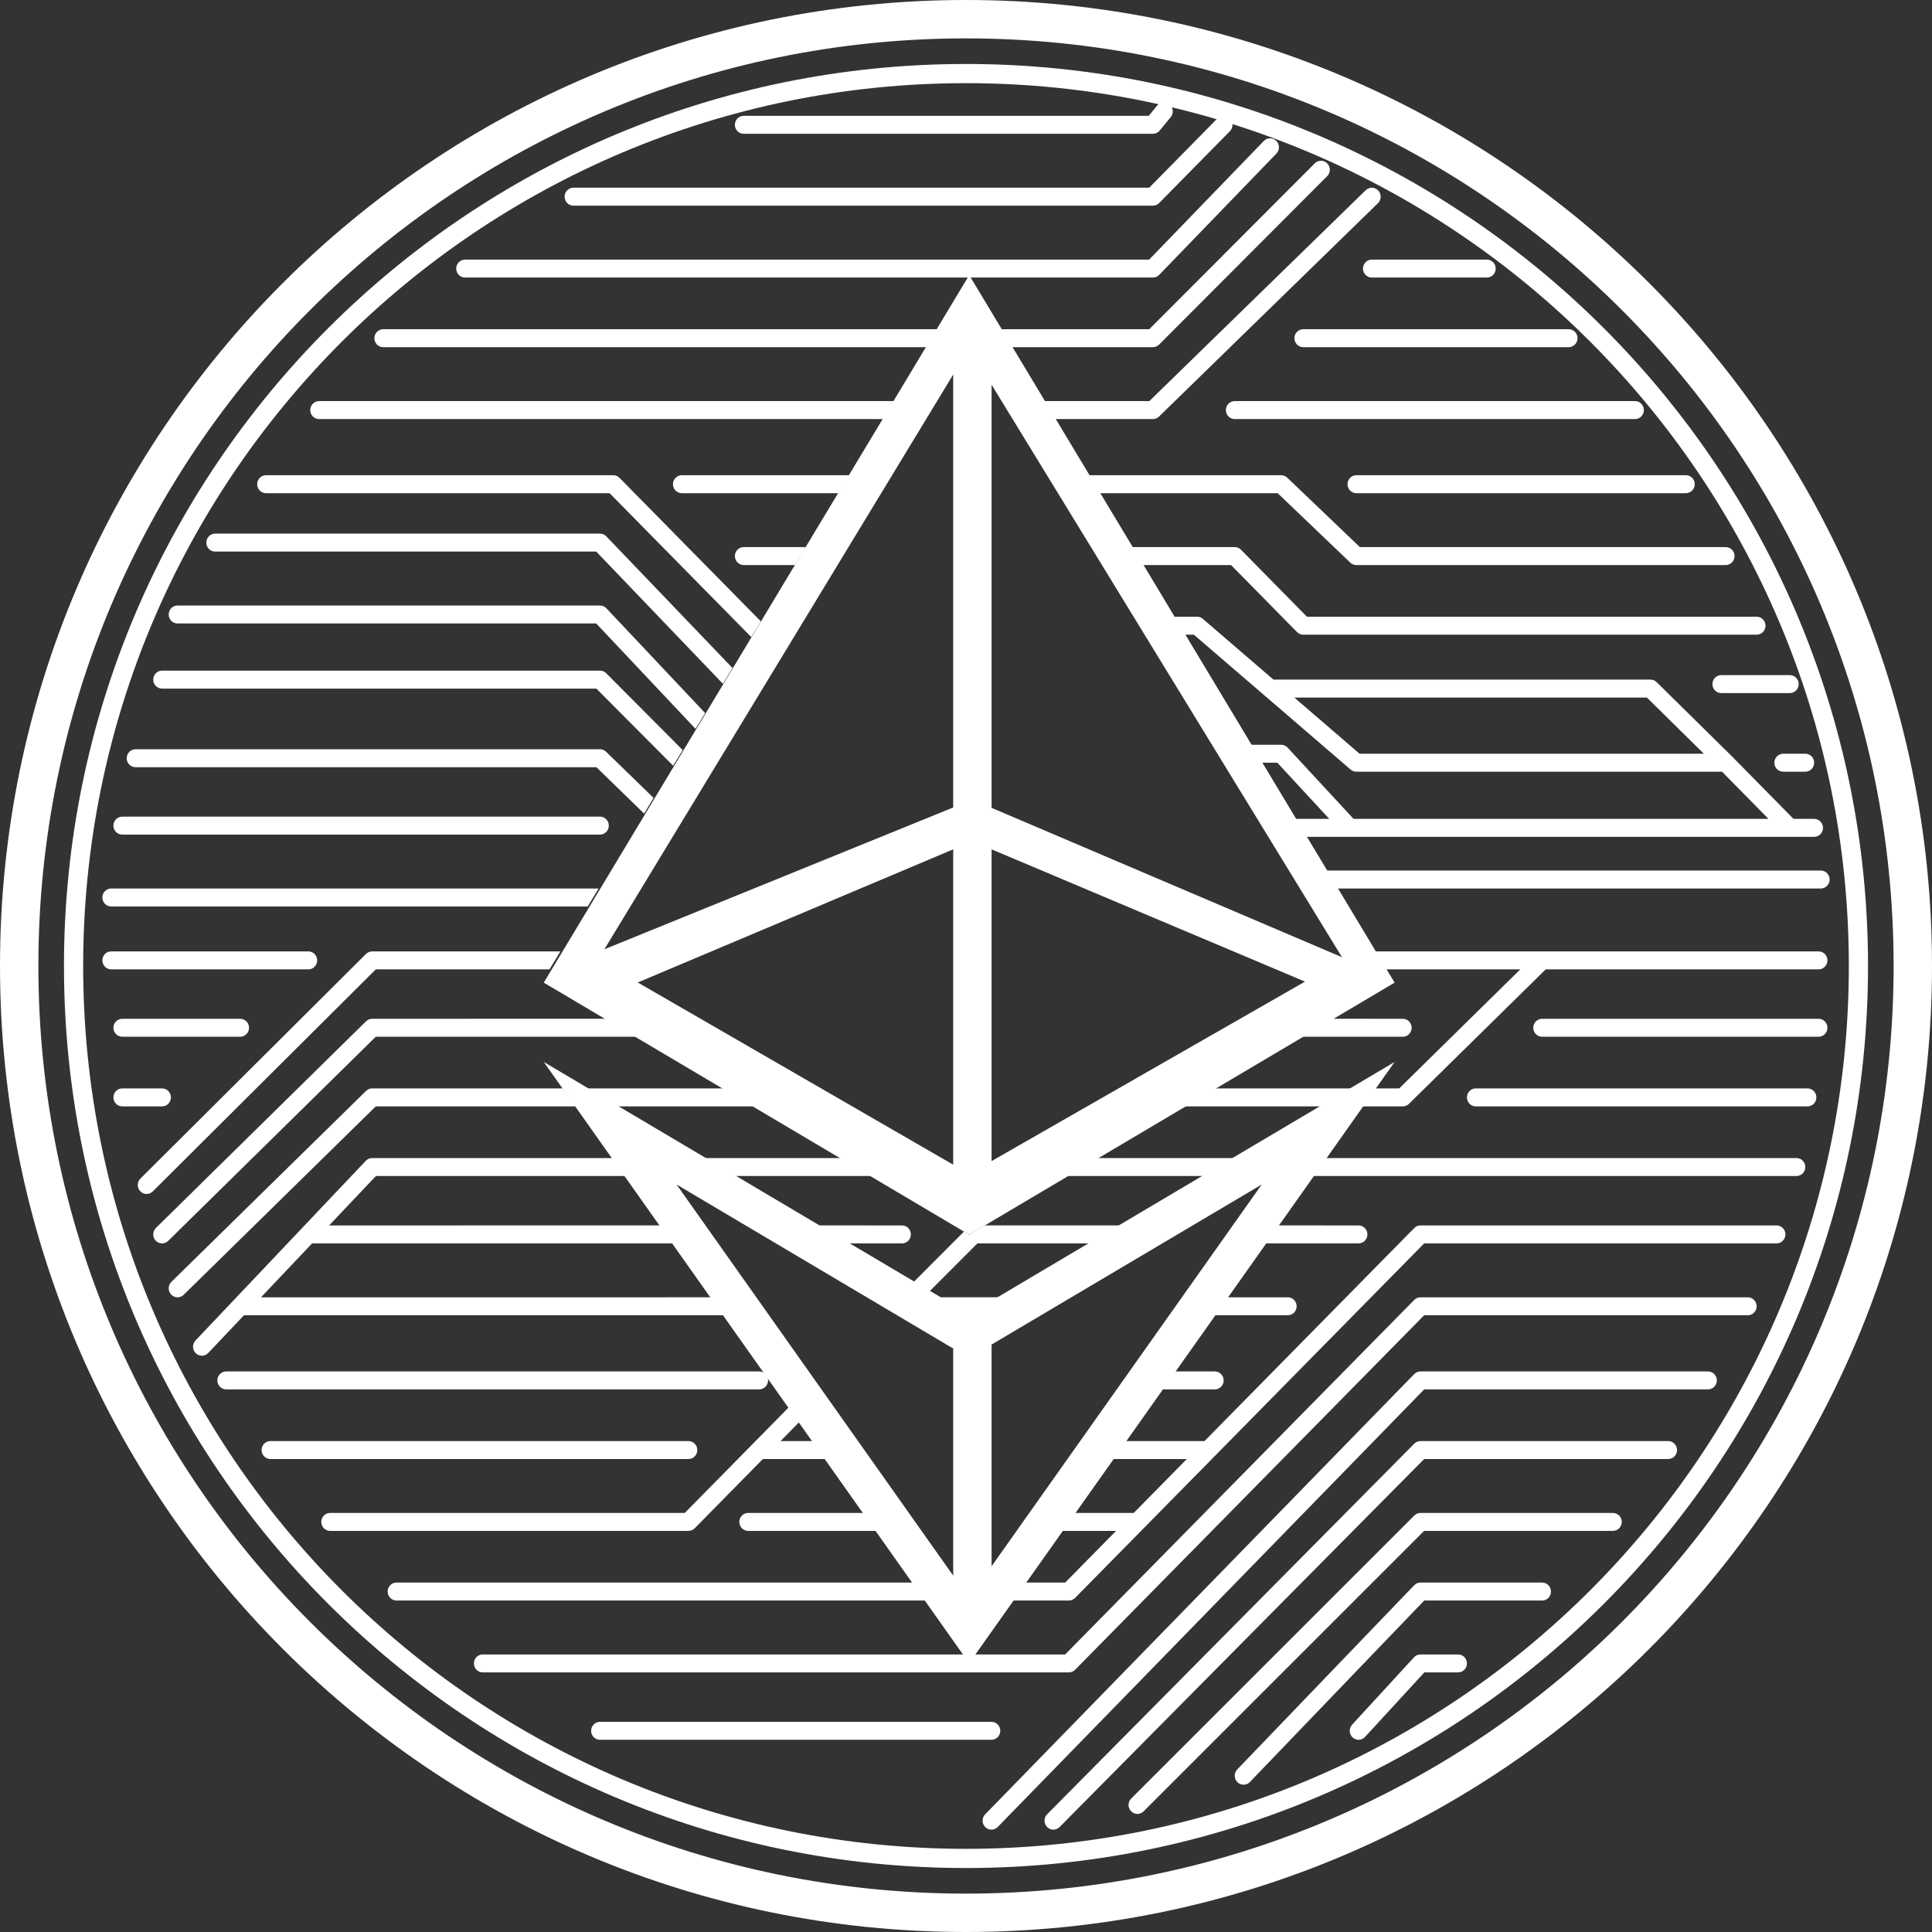 <svg width="302" height="302" viewBox="0 0 302 302" fill="none" xmlns="http://www.w3.org/2000/svg">
    <rect x="0" y="0" width="302" height="302" fill="#333333" stroke="none"/>
    <path fill-rule="evenodd" clip-rule="evenodd"
          d="M260.763 225.259C261.527 225.259 262.146 225.888 262.146 226.664C262.146 227.439 261.527 228.068 260.763 228.068H222.614L165.63 285.591C165.089 286.138 164.214 286.136 163.675 285.586C163.137 285.035 163.14 284.146 163.681 283.599L221.069 225.668C221.328 225.406 221.678 225.259 222.044 225.259H260.763ZM266.986 214.374C267.75 214.374 268.369 215.004 268.369 215.779C268.369 216.555 267.75 217.183 266.986 217.183H222.621L155.959 285.583C155.421 286.135 154.546 286.139 154.003 285.593C153.46 285.048 153.456 284.159 153.993 283.607L221.061 214.791C221.32 214.524 221.674 214.374 222.044 214.374H266.986ZM252.12 236.494C252.885 236.494 253.503 237.123 253.503 237.899C253.503 238.674 252.885 239.303 252.12 239.303H222.61L178.763 283.139C178.218 283.683 177.343 283.676 176.807 283.123C176.272 282.571 176.279 281.682 176.822 281.137L221.074 236.898C221.332 236.639 221.681 236.494 222.044 236.494H252.12ZM241.058 247.378C241.822 247.378 242.441 248.008 242.441 248.783C242.441 249.559 241.822 250.187 241.058 250.187H222.627L195.377 278.554C194.843 279.109 193.968 279.12 193.421 278.578C192.875 278.037 192.864 277.148 193.397 276.592L221.054 247.802C221.314 247.531 221.671 247.378 222.044 247.378H241.058ZM154.976 269.147C155.739 269.147 156.359 269.775 156.359 270.551C156.359 271.327 155.739 271.956 154.976 271.956H93.785C93.021 271.956 92.402 271.327 92.402 270.551C92.402 269.775 93.021 269.147 93.785 269.147H154.976ZM227.921 258.613C228.685 258.613 229.303 259.243 229.303 260.018C229.303 260.794 228.685 261.422 227.921 261.422H222.645L213.374 271.51C212.854 272.077 211.979 272.107 211.42 271.578C210.862 271.049 210.832 270.16 211.353 269.593L221.033 259.059C221.294 258.775 221.66 258.613 222.044 258.613H227.921ZM273.209 202.788C273.973 202.788 274.591 203.417 274.591 204.192C274.591 204.968 273.973 205.597 273.209 205.597H222.617L168.053 261.012C167.794 261.275 167.442 261.422 167.075 261.422H75.462C74.699 261.422 74.079 260.794 74.079 260.018C74.079 259.243 74.699 258.613 75.462 258.613H166.503L221.066 203.199C221.325 202.936 221.677 202.788 222.044 202.788H273.209ZM143.504 247.378L145.524 250.187L61.98 250.187C61.261 250.187 60.67 249.63 60.603 248.918L60.597 248.783C60.597 248.008 61.216 247.378 61.98 247.378L143.504 247.378ZM277.703 191.553C278.467 191.553 279.086 192.181 279.086 192.957C279.086 193.733 278.467 194.362 277.703 194.362H222.617L178.771 238.892L168.053 249.776C167.794 250.039 167.442 250.187 167.075 250.187L157.425 250.187L159.427 247.378L166.503 247.378L174.454 239.303L165.182 239.303L167.184 236.494L177.221 236.494L185.517 228.068L173.189 228.068L175.191 225.259L188.283 225.259L221.066 191.964C221.325 191.7 221.677 191.553 222.044 191.553H277.703ZM137.699 239.303L116.948 239.303C116.184 239.303 115.565 238.674 115.565 237.899C115.565 237.123 116.184 236.494 116.948 236.494L135.679 236.494L137.699 239.303ZM123.593 219.682L125.244 221.979L122.015 225.259L127.602 225.259L129.622 228.068L119.249 228.068L108.591 238.892C108.332 239.155 107.98 239.303 107.613 239.303H51.608C50.844 239.303 50.225 238.674 50.225 237.899C50.225 237.123 50.844 236.494 51.608 236.494H107.041L117.698 225.67L123.593 219.682ZM107.613 225.259C108.377 225.259 108.996 225.888 108.996 226.664C108.996 227.439 108.377 228.068 107.613 228.068H42.274C41.51 228.068 40.891 227.439 40.891 226.664C40.891 225.888 41.51 225.259 42.274 225.259H107.613ZM182.949 214.374L189.893 214.374C190.657 214.374 191.275 215.004 191.275 215.779C191.275 216.555 190.657 217.183 189.893 217.183L180.947 217.183L182.949 214.374ZM118.676 214.374C119.44 214.374 120.059 215.004 120.059 215.779C120.059 216.555 119.44 217.183 118.676 217.183H35.36C34.596 217.183 33.977 216.555 33.977 215.779C33.977 215.004 34.596 214.374 35.36 214.374H118.676ZM95.797 181.019L97.817 183.828L58.765 183.828L51.445 191.553L103.37 191.552L105.389 194.361L48.783 194.362L40.797 202.788L111.447 202.787L113.466 205.596L38.135 205.597L32.553 211.486C32.024 212.045 31.148 212.063 30.598 211.524C30.048 210.986 30.031 210.097 30.561 209.538L36.55 203.219L47.198 191.984L57.18 181.45C57.441 181.175 57.801 181.019 58.177 181.019L95.797 181.019ZM145.403 202.787H157.72L153.014 205.596H150.016L145.403 202.787ZM191.207 202.787L201.301 202.788C202.065 202.788 202.684 203.417 202.684 204.192C202.684 204.968 202.065 205.597 201.301 205.597L189.205 205.596L191.207 202.787ZM87.973 170.135L89.992 172.944L58.736 172.944L28.715 202.394C28.166 202.932 27.29 202.917 26.76 202.359C26.229 201.801 26.244 200.912 26.793 200.373L57.216 170.53C57.474 170.277 57.818 170.135 58.177 170.135L87.973 170.135ZM176.543 191.552L171.837 194.361L152.778 194.362L144.759 202.395L142.311 200.903L150.686 192.51L151.5 193L153.889 191.552H176.543ZM212.364 191.553C213.128 191.553 213.746 192.181 213.746 192.957C213.746 193.733 213.128 194.362 212.364 194.362L197.212 194.361L199.214 191.552L212.364 191.553ZM126.956 191.552L140.997 191.553C141.762 191.553 142.381 192.181 142.381 192.957C142.381 193.733 141.762 194.362 140.997 194.362L131.568 194.361L126.956 191.552ZM95.391 159.25L100.061 162.059L58.737 162.059L26.296 193.966C25.748 194.505 24.872 194.491 24.341 193.934C23.809 193.377 23.823 192.488 24.372 191.948L57.215 159.647C57.473 159.393 57.818 159.251 58.177 159.251L95.391 159.25ZM87.6 148.718L85.895 151.526L58.742 151.527L23.882 186.236C23.337 186.778 22.461 186.77 21.927 186.216C21.392 185.662 21.401 184.773 21.946 184.23L57.209 149.119C57.467 148.862 57.815 148.718 58.177 148.718L87.6 148.718ZM131.582 181.019L136.252 183.828H114.273L109.661 181.019H131.582ZM194.189 181.019L189.483 183.828H166.634L171.269 181.019H194.189ZM280.815 181.019C281.579 181.019 282.198 181.649 282.198 182.424C282.198 183.2 281.579 183.828 280.815 183.828L204.719 183.828L206.721 181.019L280.815 181.019ZM113.487 170.135L118.157 172.944H96.402L91.79 170.135H113.487ZM212.423 170.135L207.717 172.944H184.592L189.227 170.135H212.423ZM214.919 148.718L284.272 148.718C285.035 148.718 285.655 149.346 285.655 150.123C285.655 150.898 285.035 151.527 284.272 151.527H241.617L220.24 172.549C219.983 172.803 219.637 172.944 219.278 172.944L212.476 172.944L214.478 170.135L218.718 170.135L237.641 151.527L216.612 151.526L214.919 148.718ZM282.543 170.135C283.307 170.135 283.926 170.764 283.926 171.54C283.926 172.315 283.307 172.944 282.543 172.944H230.686C229.923 172.944 229.303 172.315 229.303 171.54C229.303 170.764 229.923 170.135 230.686 170.135H282.543ZM25.334 170.135C26.098 170.135 26.717 170.764 26.717 171.54C26.717 172.315 26.098 172.944 25.334 172.944H19.111C18.348 172.944 17.729 172.315 17.729 171.54C17.729 170.764 18.348 170.135 19.111 170.135H25.334ZM219.278 159.251C220.042 159.251 220.661 159.88 220.661 160.655C220.661 161.431 220.042 162.059 219.278 162.059L202.553 162.059L207.188 159.25L219.278 159.251ZM37.547 159.251C38.31 159.251 38.929 159.88 38.929 160.655C38.929 161.431 38.31 162.059 37.547 162.059H19.111C18.348 162.059 17.729 161.431 17.729 160.655C17.729 159.88 18.348 159.251 19.111 159.251H37.547ZM284.272 159.251C285.035 159.251 285.655 159.88 285.655 160.655C285.655 161.431 285.035 162.059 284.272 162.059H241.058C240.294 162.059 239.675 161.431 239.675 160.655C239.675 159.88 240.294 159.251 241.058 159.251H284.272ZM48.194 148.718C48.958 148.718 49.577 149.346 49.577 150.123C49.577 150.898 48.958 151.527 48.194 151.527H17.383C16.619 151.527 16 150.898 16 150.123C16 149.346 16.619 148.718 17.383 148.718H48.194ZM93.571 138.887L91.865 141.696L17.383 141.696C16.664 141.696 16.073 141.139 16.006 140.427L16 140.292C16 139.516 16.619 138.887 17.383 138.887L93.571 138.887ZM207.3 136.077L284.617 136.078C285.381 136.078 286 136.707 286 137.483C286 138.258 285.381 138.887 284.617 138.887L208.994 138.887L207.3 136.077ZM200.264 116.416C200.646 116.416 201.01 116.577 201.272 116.859L211.579 128.003H276.44L269.18 120.629H212.019C211.691 120.629 211.374 120.511 211.124 120.296L197.659 108.71L186.62 99.212H185.08L183.387 96.403L187.127 96.403C187.408 96.403 187.68 96.49 187.91 96.65L188.021 96.736L199.06 106.234H257.998C258.358 106.234 258.703 106.376 258.961 106.631L270.715 118.218L270.73 118.232L280.35 128.003H283.58C284.344 128.003 284.963 128.632 284.963 129.407C284.963 130.183 284.344 130.811 283.58 130.811L204.126 130.811L202.433 128.002L207.785 128.003L199.665 119.225L197.142 119.224L195.449 116.416H200.264ZM93.785 127.651C94.549 127.651 95.168 128.281 95.168 129.056C95.168 129.832 94.549 130.46 93.785 130.46H19.111C18.348 130.46 17.729 129.832 17.729 129.056C17.729 128.281 18.348 127.651 19.111 127.651H93.785ZM93.785 117.119C94.141 117.119 94.484 117.258 94.741 117.509L102.168 124.73L100.683 127.175L93.23 119.928H21.186C20.422 119.928 19.803 119.298 19.803 118.523C19.803 117.747 20.422 117.119 21.186 117.119H93.785ZM282.198 117.82C282.962 117.82 283.58 118.45 283.58 119.225C283.58 120.001 282.962 120.629 282.198 120.629H278.741C277.977 120.629 277.357 120.001 277.357 119.225C277.357 118.45 277.977 117.82 278.741 117.82H282.198ZM93.785 104.829C94.149 104.829 94.498 104.975 94.757 105.236L106.715 117.243L105.225 119.697L93.217 107.638H25.334C24.57 107.638 23.951 107.01 23.951 106.234C23.951 105.459 24.57 104.829 25.334 104.829H93.785ZM257.437 109.043H202.324L212.525 117.82H266.342L257.437 109.043ZM93.785 94.648C94.162 94.648 94.523 94.804 94.784 95.081L110.226 111.463L108.725 113.934L93.195 97.457H27.754C26.991 97.457 26.371 96.828 26.371 96.052C26.371 95.276 26.991 94.648 27.754 94.648H93.785ZM279.778 105.532C280.541 105.532 281.161 106.161 281.161 106.937C281.161 107.712 280.541 108.341 279.778 108.341H269.06C268.297 108.341 267.677 107.712 267.677 106.937C267.677 106.161 268.297 105.532 269.06 105.532H279.778ZM93.785 83.412C94.158 83.412 94.516 83.566 94.776 83.837L114.501 104.423L113.004 106.888L93.201 86.221H33.631C32.867 86.221 32.248 85.592 32.248 84.817C32.248 84.041 32.867 83.412 33.631 83.412H93.785ZM95.859 74.284C96.226 74.284 96.578 74.431 96.837 74.695L118.929 97.131L117.437 99.589L95.287 77.092H41.583C40.819 77.092 40.2 76.463 40.2 75.688C40.2 74.912 40.819 74.284 41.583 74.284H95.859ZM193.004 85.519C193.371 85.519 193.722 85.667 193.982 85.93L204.294 96.403H274.591C275.356 96.403 275.974 97.032 275.974 97.808C275.974 98.583 275.356 99.212 274.591 99.212H203.721C203.355 99.212 203.003 99.064 202.743 98.801L192.432 88.328L178.519 88.327L176.826 85.518L193.004 85.519ZM124.276 88.327L116.256 88.328C115.493 88.328 114.873 87.699 114.873 86.923C114.873 86.148 115.493 85.519 116.256 85.519L125.982 85.518L124.276 88.327ZM200.264 74.284C200.616 74.284 200.955 74.42 201.212 74.665L212.566 85.519H269.752C270.515 85.519 271.135 86.148 271.135 86.923C271.135 87.699 270.515 88.328 269.752 88.328H212.019C211.666 88.328 211.327 88.191 211.07 87.946L199.716 77.092L171.747 77.092L170.054 74.283L200.264 74.284ZM131.099 77.092L106.576 77.092C105.813 77.092 105.193 76.463 105.193 75.688C105.193 74.912 105.813 74.284 106.576 74.284L132.805 74.283L131.099 77.092ZM263.529 74.284C264.293 74.284 264.912 74.912 264.912 75.688C264.912 76.463 264.293 77.092 263.529 77.092H212.019C211.255 77.092 210.636 76.463 210.636 75.688C210.636 74.912 211.255 74.284 212.019 74.284H263.529ZM255.578 62.697C256.341 62.697 256.961 63.326 256.961 64.102C256.961 64.877 256.341 65.506 255.578 65.506H193.004C192.24 65.506 191.621 64.877 191.621 64.102C191.621 63.326 192.24 62.697 193.004 62.697H255.578ZM139.842 62.697L138.136 65.505L49.88 65.506C49.161 65.506 48.57 64.949 48.503 64.237L48.497 64.102C48.497 63.326 49.116 62.697 49.88 62.697L139.842 62.697ZM213.481 29.733C214.032 29.196 214.908 29.214 215.436 29.774C215.965 30.334 215.946 31.223 215.396 31.76L181.17 65.115C180.913 65.366 180.57 65.506 180.213 65.506L164.763 65.505L163.071 62.697L179.656 62.697L213.481 29.733ZM245.206 51.462C245.97 51.462 246.589 52.09 246.589 52.866C246.589 53.642 245.97 54.27 245.206 54.27H203.721C202.958 54.27 202.338 53.642 202.338 52.866C202.338 52.09 202.958 51.462 203.721 51.462H245.206ZM146.665 51.461L144.959 54.27L59.905 54.27C59.187 54.27 58.596 53.714 58.529 53.001L58.523 52.866C58.523 52.09 59.142 51.462 59.905 51.462L146.665 51.461ZM205.516 25.534C206.059 24.989 206.935 24.995 207.471 25.547C208.008 26.099 208.002 26.988 207.458 27.533L181.184 53.866C180.926 54.125 180.577 54.27 180.213 54.27L157.992 54.27L156.298 51.461L179.645 51.462L205.516 25.534ZM232.415 40.577C233.179 40.577 233.798 41.206 233.798 41.982C233.798 42.758 233.179 43.386 232.415 43.386H214.438C213.674 43.386 213.055 42.758 213.055 41.982C213.055 41.206 213.674 40.577 214.438 40.577H232.415ZM197.549 22.038C198.083 21.485 198.959 21.477 199.504 22.02C200.05 22.563 200.058 23.452 199.522 24.006L181.199 42.966C180.94 43.235 180.584 43.386 180.213 43.386H72.697C71.933 43.386 71.314 42.758 71.314 41.982C71.314 41.206 71.933 40.577 72.697 40.577H179.632L197.549 22.038ZM190.298 18.518C190.838 17.97 191.714 17.97 192.253 18.518C192.794 19.067 192.794 19.956 192.253 20.504L181.19 31.74C180.932 32.003 180.58 32.151 180.213 32.151H89.636C88.873 32.151 88.254 31.522 88.254 30.746C88.254 29.971 88.873 29.342 89.636 29.342H179.64L190.298 18.518ZM180.879 16.505C181.368 15.909 182.24 15.829 182.827 16.326C183.414 16.822 183.493 17.708 183.003 18.303L181.275 20.41C181.012 20.73 180.623 20.916 180.213 20.916H116.256C115.493 20.916 114.873 20.287 114.873 19.511C114.873 18.735 115.493 18.107 116.256 18.107H179.565L180.879 16.505Z"
          fill="white"/>
    <path d="M151 0C67.605 0 0 67.605 0 151C0 234.395 67.605 302 151 302C234.395 302 302 234.395 302 151C302 67.605 234.395 0 151 0ZM151 6C231.081 6 296 70.919 296 151C296 231.081 231.081 296 151 296C70.919 296 6 231.081 6 151C6 70.919 70.919 6 151 6Z"
          fill="white"/>
    <path d="M151 10C73.128 10 10 73.128 10 151C10 228.872 73.128 292 151 292C228.872 292 292 228.872 292 151C292 73.128 228.872 10 151 10ZM151 13C227.215 13 289 74.785 289 151C289 227.215 227.215 289 151 289C74.785 289 13 227.215 13 151C13 74.785 74.785 13 151 13Z"
          fill="white"/>
    <path d="M218 166L151.491 260V259.988L85 166L150.787 205H152.171L218 166ZM105.756 185.156L149 246.294V210.793L148.486 210.49L105.756 185.156ZM197.226 185.156L155 210.173V244.824L197.226 185.156ZM151.503 43L218 153.6L151.503 193L85 153.6L151.503 43ZM149 132.766L99.691 153.575L149 182.056V132.766ZM155 132.766V181.494L203.989 153.44L155 132.766ZM155 60.14V126.279L209.769 149.623L155 60.14ZM149 58.548L94.48 148.382L149 126.22V58.548Z"
          fill="white"/>
</svg>

